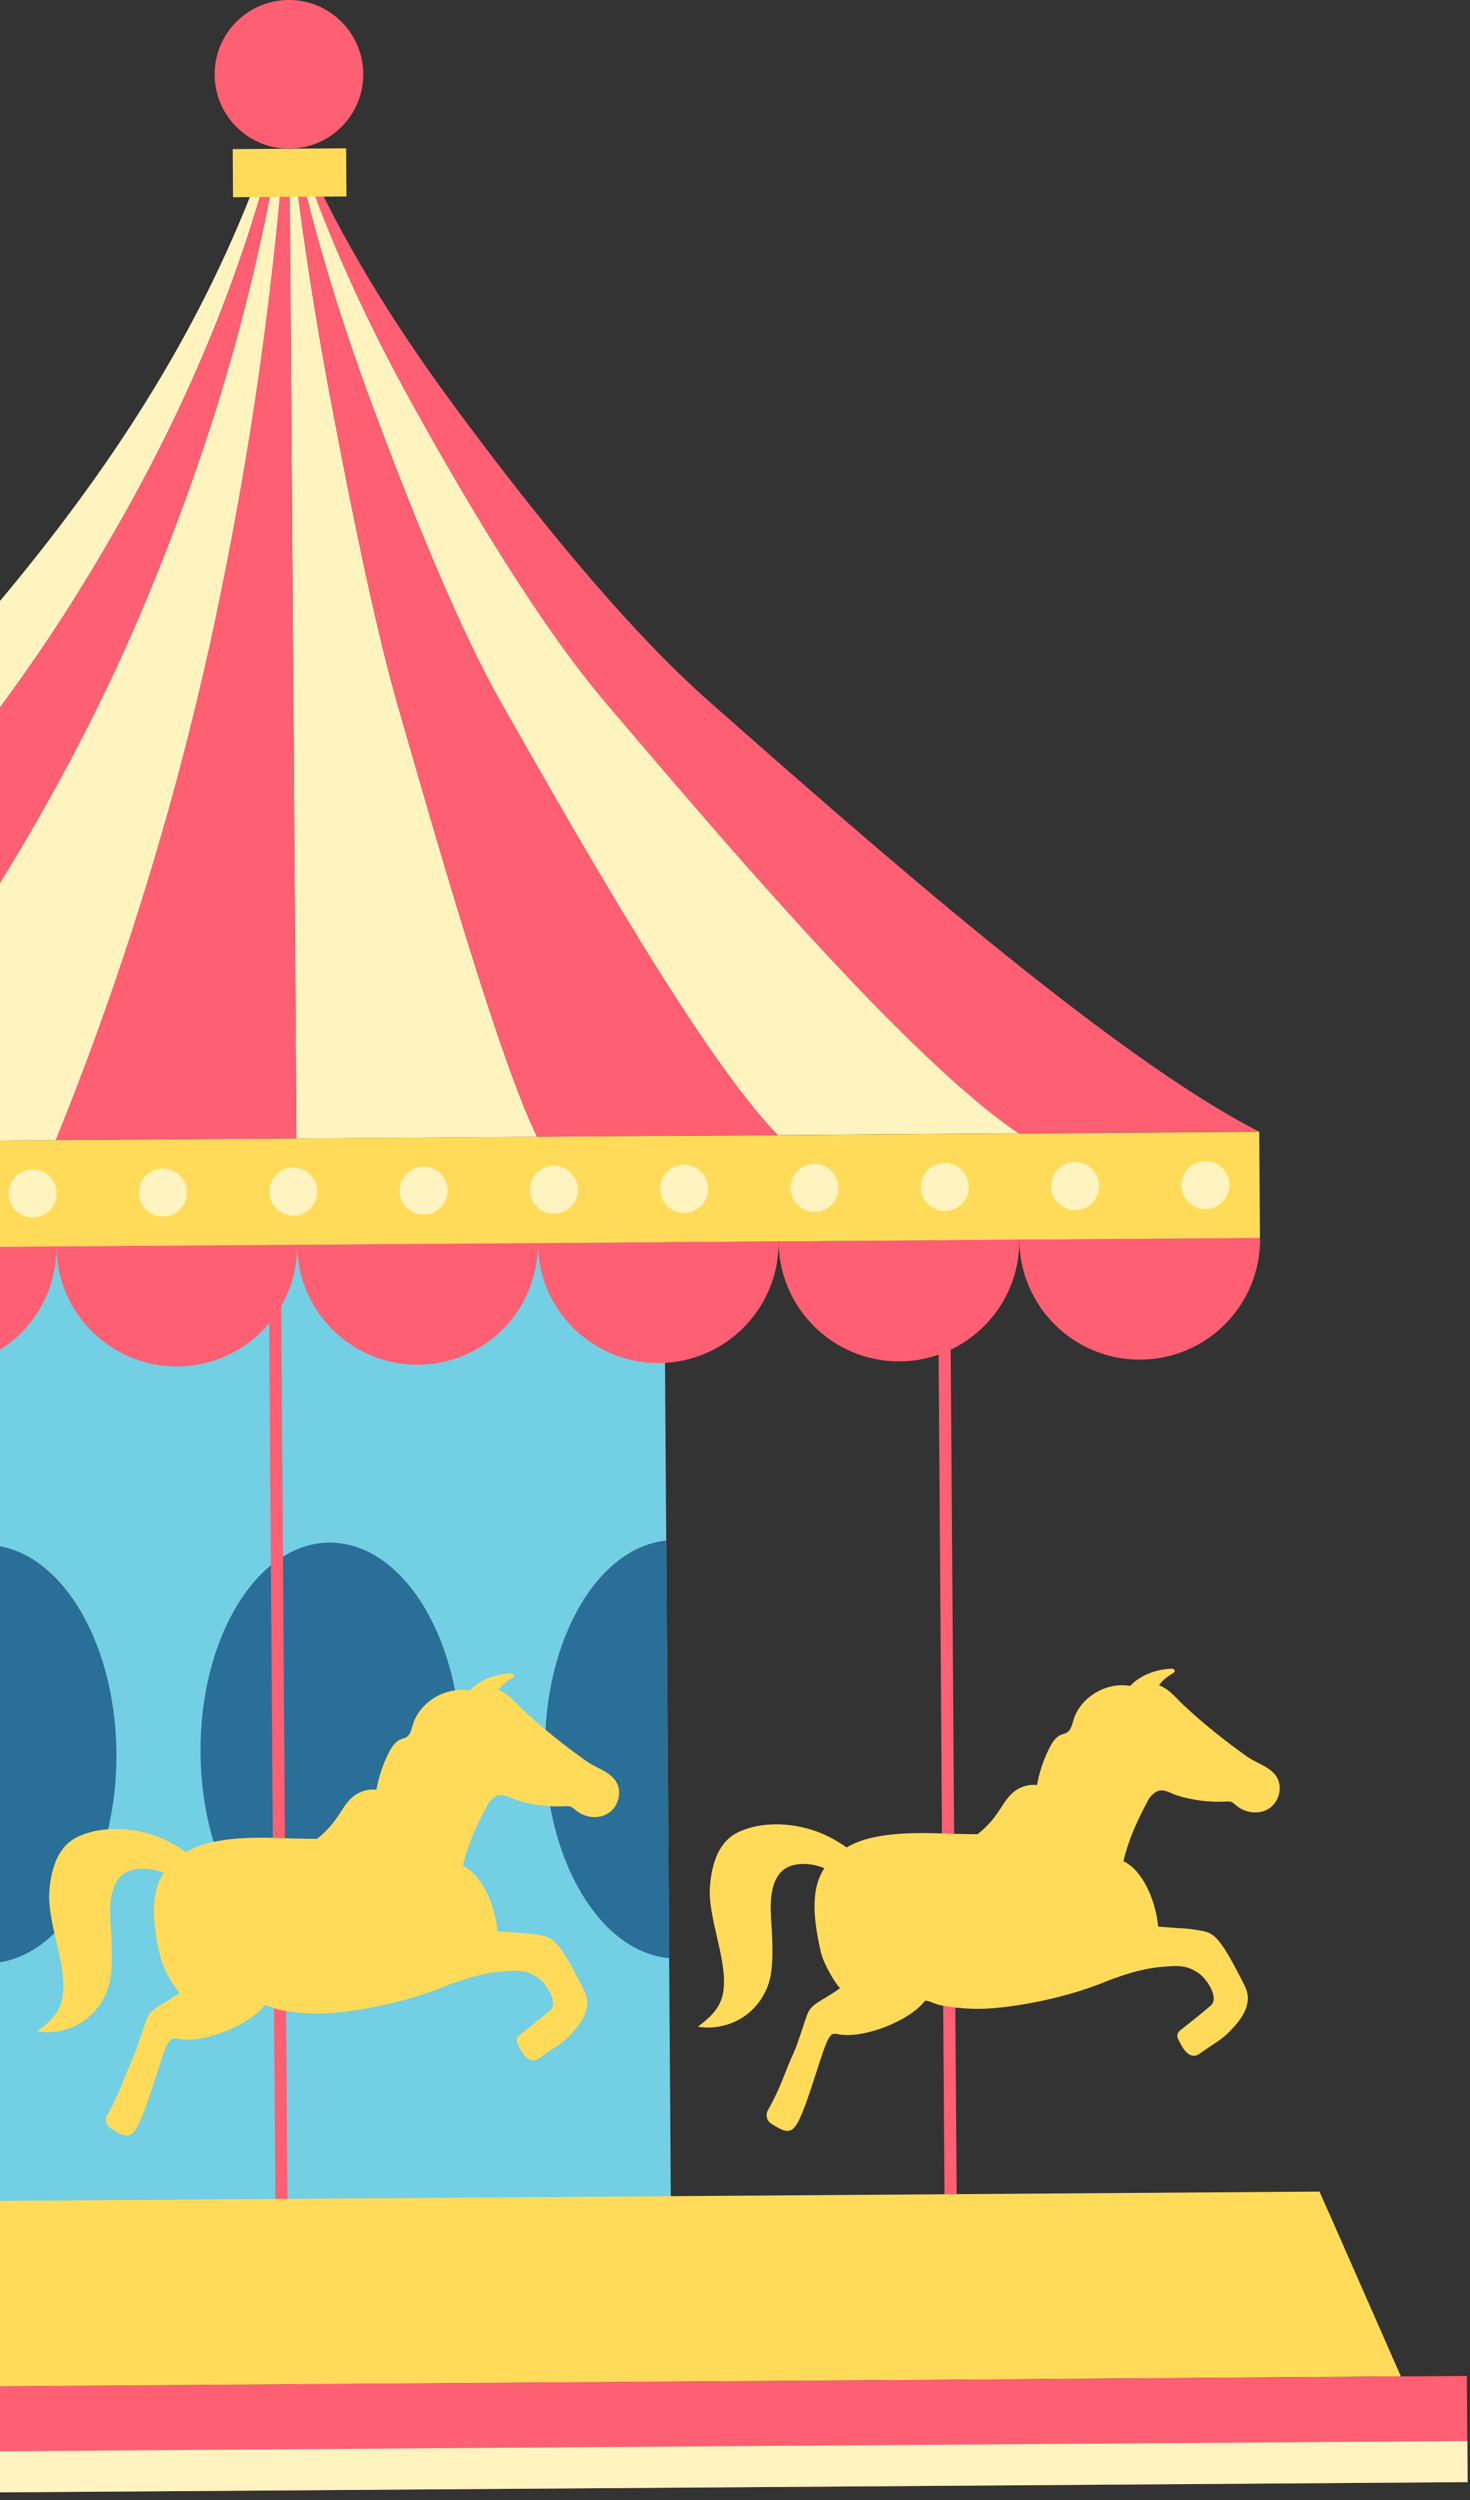 <svg width="537" height="913" viewBox="0 0 537 913" fill="none" xmlns="http://www.w3.org/2000/svg">
<rect x="0" y="0" width="537" height="913" fill="#333333" stroke="none"/>
<path d="M242.35 414.799L-6.641 416.537L-3.677 841.072L245.314 839.334L242.35 414.799Z" fill="#72CFE4"/>
<path d="M42.536 640.205C42.832 682.392 21.775 716.713 -4.489 716.897L-5.562 564.177C20.701 563.993 42.247 598.05 42.544 640.205H42.536Z" fill="#2A6F97"/>
<path d="M168.4 639.325C168.697 681.496 147.639 715.833 121.367 716.017C95.096 716.202 73.549 682.169 73.253 639.998C72.957 597.827 94.014 563.489 120.294 563.305C146.566 563.121 168.112 597.154 168.408 639.325H168.4Z" fill="#2A6F97"/>
<path d="M243.419 562.559L244.492 715.023C219.478 712.933 199.398 679.804 199.11 639.107C198.821 598.45 218.429 565.01 243.419 562.559Z" fill="#2A6F97"/>
<path d="M100.35 454.574L102.961 825.022" stroke="#FF5F72" stroke-width="4.43" stroke-linecap="round" stroke-linejoin="round"/>
<path d="M344.797 452.852L347.408 823.3" stroke="#FF5F72" stroke-width="4.43" stroke-linecap="round" stroke-linejoin="round"/>
<path d="M259.316 256.382C227.214 228.1 192.139 183.711 166.692 149.301C154.005 132.144 131.69 100.69 114.637 64.27L112.427 64.286C125.282 100.73 142.071 132.224 151.618 149.405C170.761 183.855 197.145 228.317 221.27 256.647C262.961 305.602 331.171 386.155 372.077 413.861L460.015 413.244C405.533 385.635 314.775 305.242 259.308 256.382H259.316Z" fill="#FF5F72"/>
<path d="M28.078 217.087C55.527 172.914 80.349 124.014 97.097 64.39L94.198 64.414C71.731 124.078 38.515 173.034 1.814 217.271C-68.575 302.118 -168.304 372.138 -243.482 418.194L-155.544 417.577C-99.244 371.65 -24.57 301.805 28.078 217.087Z" fill="#FFF4BF"/>
<path d="M99.996 64.374L97.097 64.398C80.348 124.023 55.526 172.922 28.077 217.095C-24.57 301.814 -99.237 371.658 -155.545 417.586L-67.607 416.969C-30.177 371.177 19.443 301.509 54.341 216.911C72.539 172.802 88.975 123.966 99.996 64.382V64.374Z" fill="#FF5F72"/>
<path d="M221.28 256.647C197.155 228.308 170.763 183.855 151.628 149.405C142.08 132.224 125.292 100.73 112.436 64.286L110.226 64.302C118.884 100.778 130.146 132.304 136.553 149.509C149.393 184.007 167.094 228.525 183.242 256.919C211.148 305.97 256.819 386.684 284.156 414.486L372.094 413.869C331.189 386.171 262.97 305.61 221.288 256.655L221.28 256.647Z" fill="#FFF4BF"/>
<path d="M196.217 415.102L108.287 415.719L105.812 64.342L108.022 64.326C112.46 100.81 118.203 132.4 121.486 149.605C128.022 184.143 137.017 228.749 145.195 257.199C159.316 306.339 182.456 387.22 196.217 415.102Z" fill="#FFF4BF"/>
<path d="M105.811 64.341L108.286 415.718L20.315 416.335C38.906 370.687 63.44 301.171 80.588 216.701C89.559 172.672 97.577 123.901 102.887 64.357L105.803 64.333L105.811 64.341Z" fill="#FF5F72"/>
<path d="M183.249 256.92C167.093 228.526 149.4 184.008 136.561 149.51C130.153 132.305 118.891 100.779 110.233 64.303L108.038 64.327C112.475 100.811 118.218 132.402 121.502 149.606C128.038 184.144 137.033 228.75 145.211 257.2C159.332 306.34 182.472 387.222 196.233 415.103L284.163 414.487C256.826 386.693 211.155 305.971 183.249 256.92Z" fill="#FF5F72"/>
<path d="M100.013 64.374C88.992 123.958 72.556 172.801 54.358 216.903C19.459 301.501 -30.161 371.169 -67.59 416.961L20.332 416.344C38.923 370.697 63.457 301.181 80.605 216.71C89.576 172.681 97.594 123.91 102.904 64.366H100.013V64.374Z" fill="#FFF4BF"/>
<path d="M126.444 54.168L85.003 54.457L85.126 72.022L126.567 71.733L126.444 54.168Z" fill="#FFDB59"/>
<path d="M-67.318 455.753C-67.318 455.809 -67.318 455.873 -67.318 455.929C-67.15 480.214 -47.326 499.758 -23.041 499.59C1.245 499.422 20.788 479.598 20.62 455.312C20.62 455.256 20.612 455.192 20.612 455.136L-67.31 455.753H-67.318Z" fill="#FF5F72"/>
<path d="M20.619 455.135C20.619 455.191 20.619 455.255 20.619 455.311C20.787 479.597 40.611 499.14 64.897 498.972C89.182 498.804 108.726 478.98 108.557 454.695C108.557 454.639 108.549 454.575 108.549 454.518L20.627 455.135H20.619Z" fill="#FF5F72"/>
<path d="M108.558 454.511C108.558 454.567 108.55 454.631 108.55 454.687C108.718 478.973 128.542 498.516 152.827 498.348C177.113 498.18 196.656 478.356 196.488 454.071C196.488 454.015 196.48 453.95 196.48 453.894L108.558 454.511Z" fill="#FF5F72"/>
<path d="M196.496 453.893C196.496 453.949 196.496 454.014 196.496 454.07C196.664 478.355 216.488 497.899 240.774 497.73C265.059 497.562 284.603 477.738 284.434 453.453C284.434 453.397 284.426 453.333 284.426 453.277L196.504 453.893H196.496Z" fill="#FF5F72"/>
<path d="M284.434 453.278C284.434 453.334 284.426 453.398 284.434 453.454C284.602 477.739 304.426 497.283 328.712 497.115C352.997 496.946 372.541 477.122 372.373 452.837C372.373 452.781 372.365 452.717 372.365 452.661L284.442 453.278H284.434Z" fill="#FF5F72"/>
<path d="M372.373 452.652C372.373 452.708 372.365 452.772 372.373 452.828C372.541 477.114 392.365 496.657 416.65 496.489C440.936 496.321 460.479 476.497 460.311 452.212C460.311 452.156 460.303 452.091 460.303 452.035L372.381 452.652H372.373Z" fill="#FF5F72"/>
<path d="M132.693 26.953C132.797 41.939 120.734 54.178 105.74 54.282C90.754 54.386 78.515 42.324 78.411 27.33C78.299 12.344 90.369 0.105 105.356 0.001C120.342 -0.103 132.58 11.959 132.685 26.953H132.693Z" fill="#FF5F72"/>
<path d="M460 413.292L-243.506 418.204L-243.235 456.978L460.27 452.066L460 413.292Z" fill="#FFDB59"/>
<path d="M20.7 435.728C20.732 440.573 16.84 444.522 11.994 444.554C7.148 444.586 3.199 440.694 3.167 435.848C3.135 431.002 7.028 427.053 11.874 427.021C16.72 426.989 20.668 430.882 20.7 435.728Z" fill="#FFF4BF"/>
<path d="M68.301 435.392C68.333 440.237 64.441 444.186 59.595 444.218C54.749 444.25 50.8 440.358 50.76 435.512C50.728 430.666 54.621 426.717 59.467 426.685C64.312 426.653 68.261 430.546 68.293 435.392H68.301Z" fill="#FFF4BF"/>
<path d="M115.903 435.055C115.936 439.901 112.043 443.85 107.197 443.882C102.351 443.914 98.402 440.021 98.37 435.176C98.338 430.33 102.231 426.381 107.077 426.349C111.923 426.317 115.871 430.21 115.903 435.055Z" fill="#FFF4BF"/>
<path d="M163.506 434.718C163.538 439.564 159.645 443.513 154.799 443.545C149.954 443.577 146.005 439.684 145.973 434.838C145.941 429.992 149.834 426.043 154.679 426.011C159.525 425.979 163.474 429.872 163.506 434.718Z" fill="#FFF4BF"/>
<path d="M211.108 434.382C211.14 439.228 207.247 443.176 202.401 443.208C197.555 443.24 193.606 439.348 193.574 434.502C193.542 429.656 197.435 425.707 202.281 425.675C207.127 425.643 211.076 429.536 211.108 434.382Z" fill="#FFF4BF"/>
<path d="M258.709 434.046C258.741 438.892 254.849 442.84 250.003 442.872C245.157 442.904 241.208 439.012 241.176 434.166C241.144 429.32 245.037 425.371 249.883 425.339C254.728 425.307 258.677 429.2 258.709 434.046Z" fill="#FFF4BF"/>
<path d="M306.31 433.718C306.342 438.563 302.449 442.512 297.603 442.552C292.757 442.584 288.809 438.692 288.777 433.846C288.745 429 292.637 425.051 297.483 425.019C302.329 424.987 306.278 428.88 306.31 433.726V433.718Z" fill="#FFF4BF"/>
<path d="M353.911 433.381C353.943 438.227 350.051 442.175 345.205 442.207C340.359 442.239 336.41 438.347 336.378 433.501C336.346 428.655 340.239 424.706 345.085 424.674C349.931 424.642 353.879 428.535 353.911 433.381Z" fill="#FFF4BF"/>
<path d="M401.514 433.045C401.546 437.89 397.653 441.839 392.808 441.879C387.962 441.911 384.013 438.019 383.973 433.173C383.941 428.327 387.834 424.378 392.679 424.338C397.525 424.306 401.474 428.199 401.506 433.045H401.514Z" fill="#FFF4BF"/>
<path d="M449.114 432.707C449.146 437.553 445.254 441.502 440.408 441.534C435.562 441.566 431.613 437.673 431.581 432.827C431.549 427.981 435.442 424.033 440.288 424.001C445.134 423.969 449.082 427.861 449.122 432.707H449.114Z" fill="#FFF4BF"/>
<path d="M173.495 617.812C164.356 614.937 153.423 620.784 150.747 629.979C150.283 631.581 149.914 633.431 148.505 634.32C147.84 634.737 147.047 634.873 146.326 635.169C144.34 635.986 143.09 637.949 142.113 639.855C139.902 644.148 138.348 648.77 137.515 653.527C134.664 653.199 131.7 654 129.402 655.722C126.566 657.853 124.9 661.145 122.866 664.044C120.279 667.737 116.963 670.916 113.166 673.359C121.224 678.205 132.173 677.693 139.734 672.11C142.497 670.067 144.788 667.464 146.895 664.741C151.348 658.982 155.033 652.638 157.828 645.926C161.553 636.987 163.915 627.079 170.587 620.063L173.487 617.804L173.495 617.812Z" fill="#FFDB59"/>
<path d="M181.777 705.238C180.736 694.761 175.609 684.268 169.065 681.353C170.868 673.728 173.839 666.927 178.269 658.774C178.965 657.492 180.511 656.026 181.977 655.594C184.108 654.961 186.623 656.699 188.745 657.356C194.472 659.126 200.503 659.879 206.487 659.559C207.119 659.527 207.768 659.478 208.369 659.679C209.138 659.927 209.731 660.52 210.347 661.04C213.431 663.611 218.061 664.356 221.609 662.482C224.989 660.696 226.799 656.531 225.958 652.822C224.709 647.312 218.429 646.078 214.312 643.179C206.551 637.7 198.109 630.98 191.188 624.476C187.624 621.128 185.093 617.46 179.991 616.498C173.479 615.273 167.215 619.686 162.906 624.708C156.763 631.869 155.121 642.306 150.787 651.837C146.887 660.432 141.584 671.557 131.957 671.533C125.981 671.517 113.102 671.541 107.126 671.341C95.544 670.948 78.572 670.115 68.263 676.131C62.432 679.535 58.355 684.26 56.89 690.964C55.32 698.173 56.866 707.344 58.532 714.513C59.509 718.718 63.394 725.382 65.54 727.705C59.1 732.383 55.176 733.216 53.686 737.004C52.661 739.623 50.041 748.066 49.104 750.148C44.515 760.32 44.275 763.188 39.196 772.287C38.243 774.001 38.788 776.172 40.454 777.205C45.692 780.473 47.831 781.41 50.578 775.827C54.591 767.657 59.397 748.602 61.648 745.615C61.984 745.166 62.352 744.693 62.873 744.477C63.498 744.213 64.211 744.373 64.875 744.509C73.726 746.295 90.53 739.984 96.594 732.343C97.058 731.926 100.935 733.648 101.624 733.792C107.511 735.026 114.319 735.522 120.318 735.098C133.478 734.185 149.874 730.46 161.977 725.558C172.069 721.473 178.773 720.272 183.058 719.92C189.282 719.407 192.085 719.239 196.475 722.17C199.286 724.045 204.292 731.157 200.952 734.065C197.5 737.068 193.207 740.424 189.65 743.236C188.809 743.901 188.529 745.062 188.961 746.039C190.788 750.148 193.431 754.129 196.947 751.598C202.097 747.881 204.909 746.696 208.289 743.1C212.238 738.894 216.667 733.376 213.343 726.76C203.459 707.104 201.881 707.44 195.85 706.447C191.292 705.694 192.069 706.079 181.785 705.23L181.777 705.238Z" fill="#FFDB59"/>
<path d="M29.128 670.387C29.024 670.435 28.92 670.475 28.816 670.523C21.062 673.991 18.748 682.337 18.059 690.162C17.042 701.592 24.138 716.378 23.041 727.8C22.416 734.256 19.14 737.564 13.605 741.777C19.693 742.786 26.157 741.232 31.123 737.588C36.089 733.935 39.501 728.233 40.366 722.129C41.239 715.93 40.742 708.328 40.35 702.081C39.965 695.833 40.174 687.824 45.276 684.195C48.223 682.097 53.117 681.961 56.626 682.85C64.211 684.78 68.912 690.122 72.957 684.9C76.185 680.727 65.484 674.504 61.904 672.629C52.372 667.655 39.245 666.029 29.128 670.395V670.387Z" fill="#FFDB59"/>
<path d="M171.613 617.243C175.145 613.527 180.728 611.268 186.695 611.019C187.664 610.979 188.225 612.029 187.48 612.477C186.15 613.27 184.885 614.127 183.795 615.128C182.049 616.738 180.76 618.781 180.712 621.056C180.696 621.704 180.64 622.545 179.879 622.674C179.606 622.722 179.31 622.65 179.03 622.585C176.739 622.025 173.671 621.56 171.573 620.519C169.57 619.518 170.411 618.509 171.613 617.243Z" fill="#FFDB59"/>
<path d="M414.817 616.105C405.678 613.229 394.745 619.076 392.07 628.272C391.605 629.873 391.237 631.724 389.827 632.613C389.17 633.029 388.369 633.165 387.648 633.462C385.662 634.279 384.412 636.241 383.435 638.147C381.225 642.441 379.671 647.062 378.838 651.82C375.986 651.492 373.023 652.293 370.724 654.015C367.888 656.145 366.222 659.437 364.188 662.337C361.601 666.029 358.285 669.209 354.488 671.652C362.546 676.498 373.495 675.985 381.056 670.402C383.82 668.36 386.111 665.757 388.217 663.034C392.67 657.275 396.355 650.931 399.15 644.219C402.875 635.28 405.238 625.372 411.91 618.364L414.809 616.105H414.817Z" fill="#FFDB59"/>
<path d="M423.099 703.539C422.058 693.062 416.932 682.57 410.388 679.654C412.19 672.029 415.161 665.229 419.591 657.075C420.288 655.793 421.834 654.327 423.299 653.895C425.43 653.262 427.945 655 430.067 655.657C435.794 657.427 441.826 658.18 447.809 657.86C448.442 657.828 449.09 657.78 449.691 657.98C450.46 658.228 451.053 658.821 451.67 659.342C454.753 661.913 459.383 662.658 462.931 660.783C466.311 658.997 468.121 654.832 467.28 651.124C466.031 645.613 459.751 644.379 455.634 641.48C447.873 636.001 439.431 629.281 432.51 622.777C428.946 619.421 426.415 615.761 421.313 614.8C414.801 613.574 408.537 617.988 404.228 623.01C398.085 630.17 396.435 640.607 392.11 650.138C388.209 658.733 382.906 669.858 373.279 669.834C367.304 669.818 354.424 669.842 348.449 669.642C336.867 669.25 319.894 668.417 309.586 674.432C303.755 677.836 299.678 682.562 298.212 689.266C296.642 696.474 298.188 705.646 299.854 712.814C300.831 717.019 304.716 723.683 306.862 726.006C300.423 730.684 296.498 731.517 295.008 735.305C293.983 737.925 291.364 746.367 290.427 748.449C285.837 758.614 285.597 761.489 280.519 770.588C279.565 772.302 280.11 774.465 281.776 775.506C287.014 778.774 289.153 779.711 291.9 774.128C295.913 765.958 300.719 746.903 302.97 743.916C303.306 743.467 303.675 742.995 304.195 742.778C304.82 742.514 305.533 742.674 306.198 742.81C315.048 744.597 331.853 738.285 337.916 730.644C338.381 730.227 342.257 731.949 342.946 732.094C348.833 733.327 355.641 733.824 361.641 733.399C374.801 732.486 391.196 728.761 403.299 723.86C413.391 719.775 420.095 718.573 424.381 718.221C430.604 717.708 433.407 717.54 437.797 720.471C440.608 722.346 445.614 729.458 442.274 732.366C438.822 735.369 434.529 738.726 430.973 741.537C430.132 742.202 429.851 743.363 430.284 744.34C432.11 748.449 434.753 752.43 438.269 749.899C443.42 746.183 446.231 744.997 449.611 741.401C453.56 737.196 457.989 731.677 454.665 725.061C444.781 705.405 443.203 705.742 437.172 704.748C432.615 703.996 433.391 704.38 423.107 703.531L423.099 703.539Z" fill="#FFDB59"/>
<path d="M270.451 668.68C270.346 668.728 270.242 668.768 270.138 668.816C262.385 672.284 260.07 680.63 259.381 688.456C258.364 699.886 265.46 714.671 264.363 726.101C263.738 732.557 260.462 735.865 254.928 740.078C261.015 741.079 267.479 739.533 272.445 735.889C277.411 732.237 280.823 726.534 281.688 720.43C282.561 714.231 282.065 706.63 281.672 700.382C281.288 694.135 281.496 686.125 286.598 682.496C289.546 680.398 294.44 680.262 297.948 681.151C305.533 683.081 310.235 688.424 314.28 683.201C317.507 679.028 306.807 672.797 303.226 670.93C293.695 665.956 280.567 664.33 270.451 668.696V668.68Z" fill="#FFDB59"/>
<path d="M412.944 615.544C416.476 611.828 422.059 609.569 428.026 609.321C428.995 609.281 429.556 610.33 428.811 610.778C427.481 611.571 426.216 612.428 425.126 613.43C423.38 615.04 422.091 617.09 422.043 619.357C422.027 620.006 421.971 620.847 421.21 620.975C420.937 621.023 420.641 620.951 420.361 620.887C418.07 620.326 415.002 619.861 412.904 618.82C410.901 617.819 411.742 616.81 412.944 615.544Z" fill="#FFDB59"/>
<path d="M535.846 867.604L-313 873.53L-312.729 912.304L536.116 906.378L535.846 867.604Z" fill="#FF5F72"/>
<g style="mix-blend-mode:multiply">
<path d="M536.028 891.359L-312.818 897.286L-312.714 912.295L536.132 906.369L536.028 891.359Z" fill="#FFF4BF"/>
</g>
<path d="M511.686 867.713L-288.722 873.352L-255.377 805.478L482.026 800.28L485.118 807.328L511.686 867.713Z" fill="#FFDB59"/>
<path d="M15.159 803.579L-18.178 871.453L49.456 870.981L15.159 803.579Z" fill="#FFDB59"/>
<path d="M82.792 803.107L49.456 870.981L117.09 870.5L82.792 803.107Z" fill="#FFDB59"/>
<path d="M150.435 802.626L117.091 870.501L184.725 870.028L150.435 802.626Z" fill="#FFDB59"/>
<path d="M218.069 802.154L184.725 870.028L252.366 869.547L218.069 802.154Z" fill="#FFDB59"/>
<path d="M285.702 801.673L252.365 869.547L319.999 869.074L285.702 801.673Z" fill="#FFDB59"/>
<path d="M353.343 801.201L319.999 869.075L387.633 868.594L353.343 801.201Z" fill="#FFDB59"/>
<path d="M353.343 801.201L319.999 869.075L387.633 868.594L353.343 801.201Z" fill="#FFDB59"/>
<path d="M420.977 800.72L387.633 868.594L455.267 868.122L420.977 800.72Z" fill="#FFDB59"/>
<path d="M511.687 867.712L455.267 868.113L485.119 807.327L511.687 867.712Z" fill="#FFDB59"/>
</svg>
